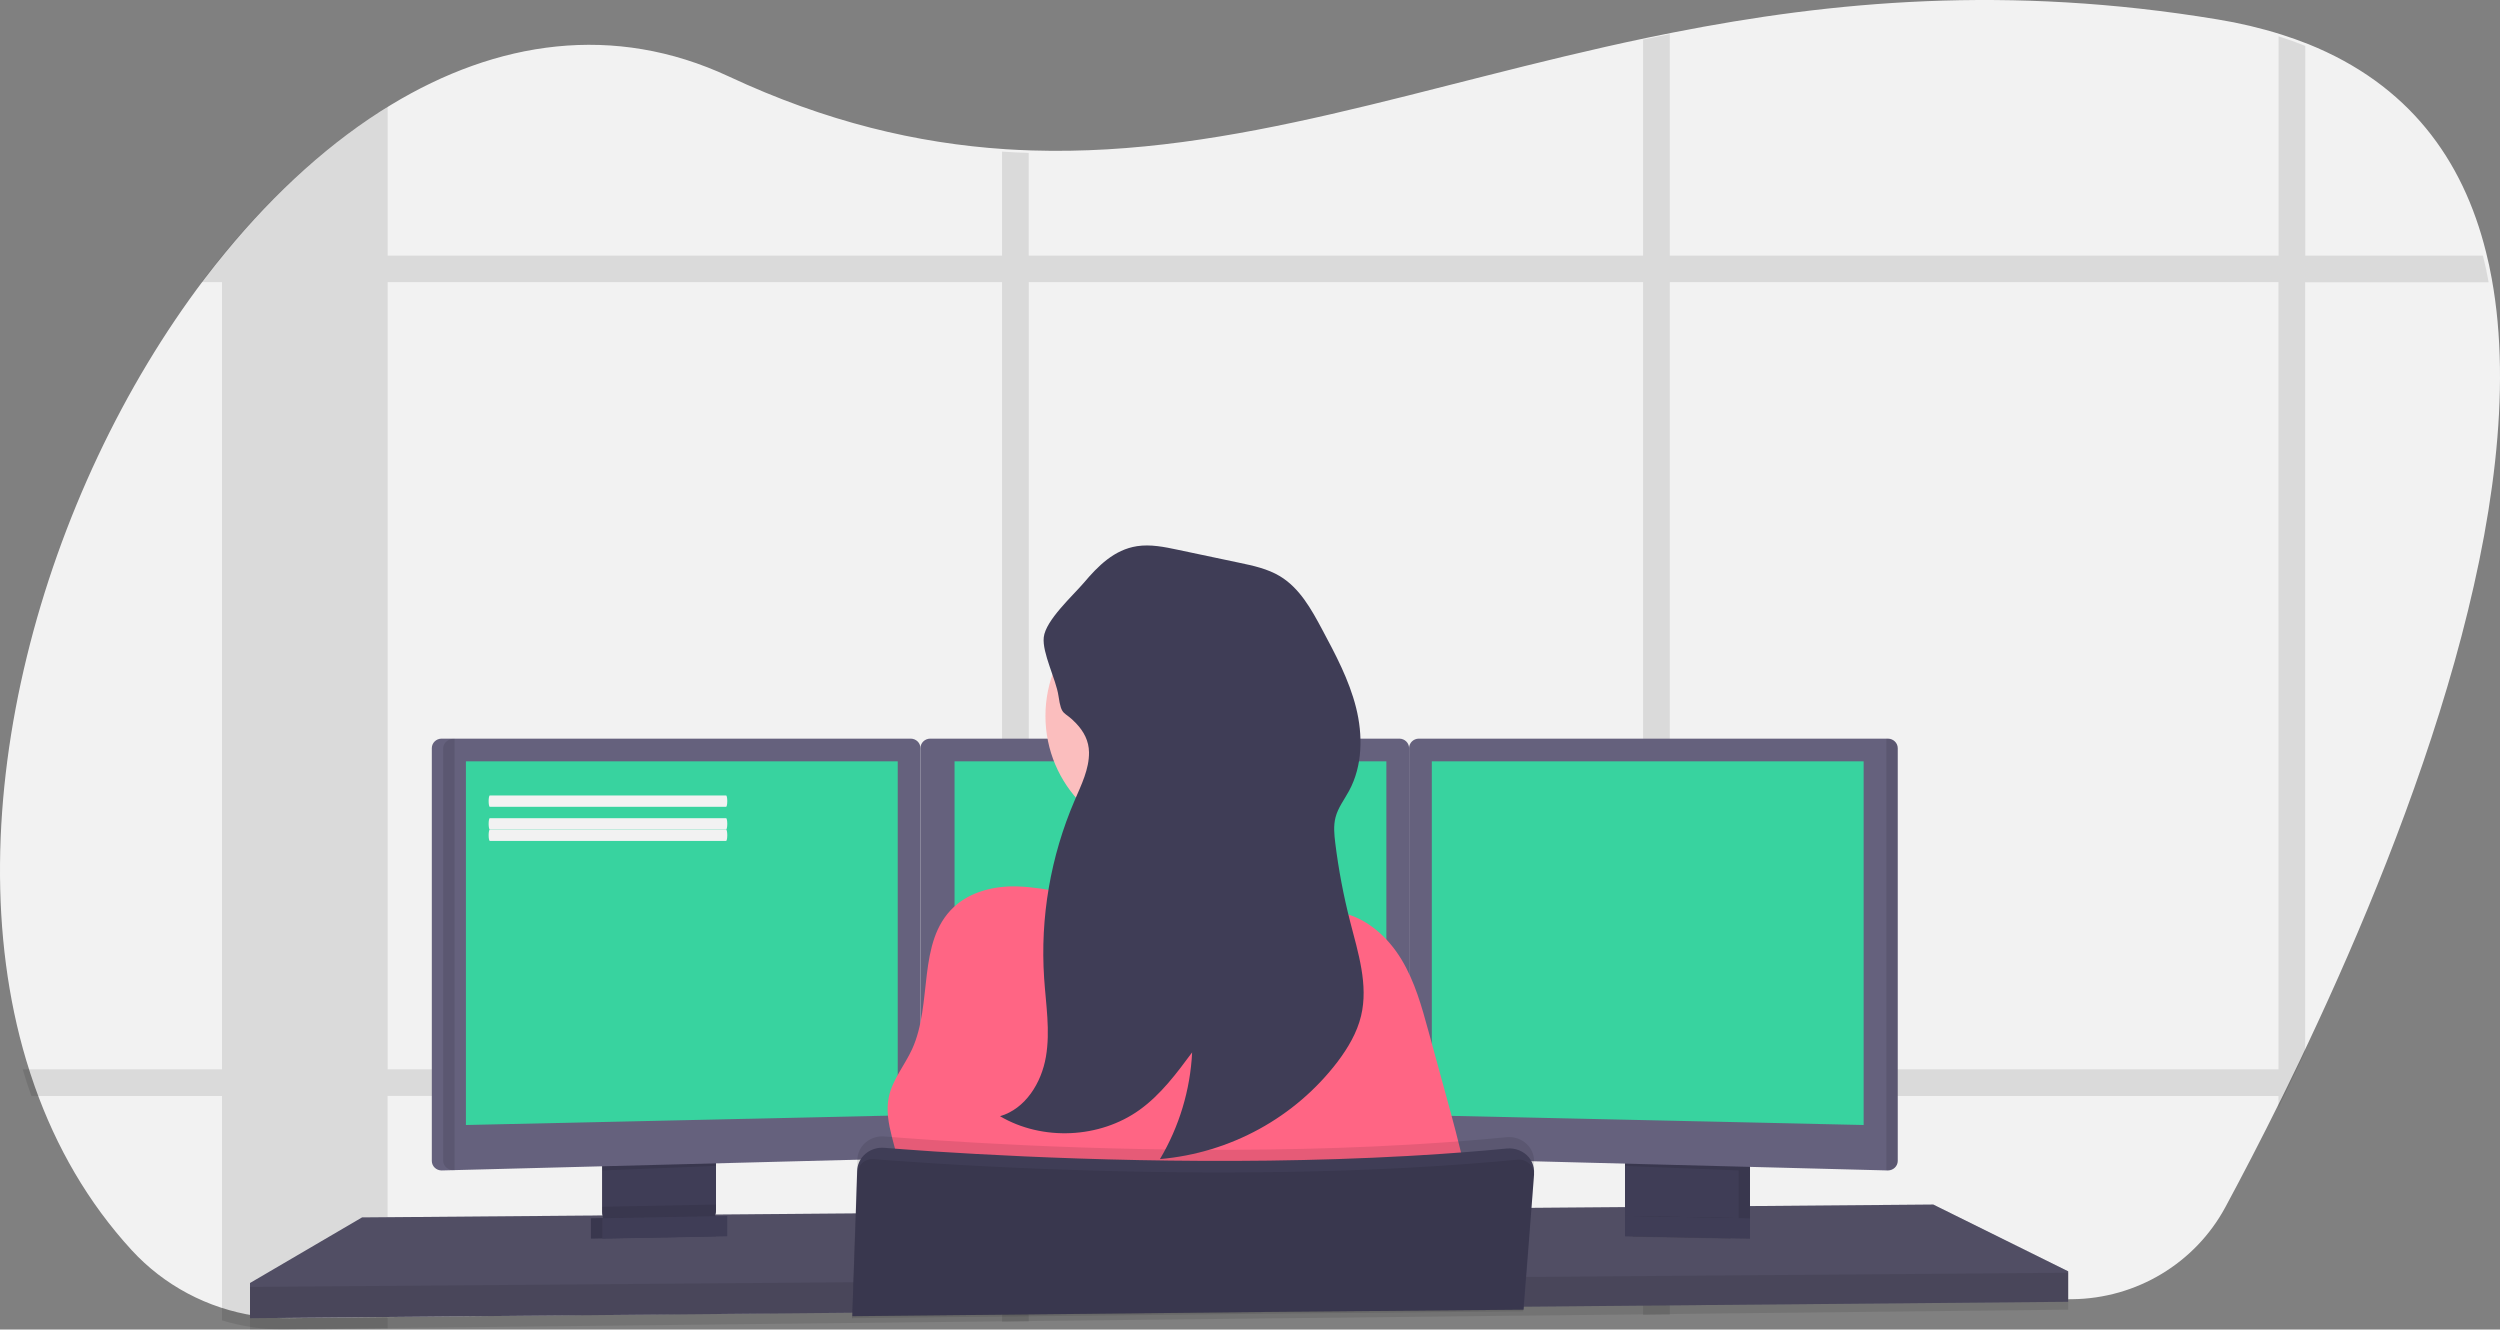 <?xml version="1.0" encoding="UTF-8"?>
<svg width="220px" height="117px" viewBox="0 0 220 117" version="1.1" xmlns="http://www.w3.org/2000/svg" xmlns:xlink="http://www.w3.org/1999/xlink">
    <rect x="0" y="0" width="220" height="117" fill="#808080" stroke="none"/>
    <!-- Generator: Sketch 58 (84663) - https://sketch.com -->
    <title>undraw_programmer_imem</title>
    <desc>Created with Sketch.</desc>
    <g id="Sales-Page" stroke="none" stroke-width="1" fill="none" fill-rule="evenodd">
        <g id="Desktop-HD" transform="translate(-625, -877)" fill-rule="nonzero">
            <g id="undraw_programmer_imem" transform="translate(625, 877)">
                <path d="M203.138,91.743 C202.893,92.266 202.649,92.783 202.405,93.292 C202.025,94.084 201.65,94.86 201.279,95.62 C201.114,95.957 200.949,96.288 200.789,96.619 C198.972,100.298 197.275,103.551 195.834,106.227 C193.171,111.166 188.003,114.272 182.353,114.33 L150.312,114.676 L149.974,114.676 L147.228,114.705 L144.878,114.73 L137.674,114.807 L137.382,114.807 L133.714,114.847 L133.602,114.847 L110.995,115.09 L90.816,115.299 L88.469,115.325 L73.89,115.482 L73.874,115.482 L64.419,115.582 L64.317,115.582 L34.421,115.902 L25.478,115.999 C24.716,116.007 23.955,115.97 23.198,115.886 L23.198,115.886 C22.941,115.856 22.683,115.823 22.427,115.783 C18.256,115.145 14.431,113.11 11.591,110.017 C7.743,105.823 4.944,100.93 3.063,95.62 C2.792,94.854 2.538,94.078 2.303,93.292 C-4.207,71.486 3.729,43.352 18.011,24.525 C18.61,23.738 19.218,22.97 19.837,22.222 L19.852,22.205 C24.244,16.862 29.169,12.398 34.415,9.224 C43.711,3.59 54.011,2.003 64.142,6.732 C72.714,10.736 80.717,12.618 88.475,13.129 C89.259,13.179 90.043,13.217 90.822,13.24 C108.618,13.795 125.297,7.44 144.882,3.338 C145.662,3.175 146.444,3.014 147.232,2.861 C161.204,0.106 176.703,-1.347 195.135,1.707 C197.05,2.017 198.94,2.465 200.789,3.047 C201.602,3.307 202.385,3.586 203.138,3.885 C211.936,7.432 216.734,13.985 218.773,22.197 C218.966,22.959 219.133,23.734 219.274,24.523 C222.889,44.275 212.302,72.294 203.138,91.743 Z" id="Path" fill="#F2F2F2"></path>
                <path d="M104.715,94.102 C104.63,94.891 104.498,95.674 104.32,96.447 L124.118,96.447 L124.118,94.102 L104.715,94.102 Z M88.181,107.349 L90.528,107.331 L90.528,101.537 C89.723,101.501 88.939,101.465 88.181,101.427 L88.181,107.349 Z M38.966,94.102 L38.966,96.447 L80.908,96.447 L80.908,94.102 L38.966,94.102 Z M218.499,22.493 L202.863,22.493 L202.863,4.04 C202.11,3.735 201.327,3.453 200.514,3.196 L200.514,22.493 L146.942,22.493 L146.942,3 C146.154,3.154 145.372,3.316 144.592,3.481 L144.592,22.493 L90.528,22.493 L90.528,13.455 C89.749,13.432 88.965,13.394 88.181,13.343 L88.181,22.493 L34.117,22.493 L34.117,9.416 C28.87,12.613 23.945,17.11 19.552,22.493 L19.537,22.493 L19.537,22.51 C18.918,23.269 18.309,24.042 17.712,24.83 L19.537,24.83 L19.537,94.102 L2,94.102 C2.234,94.894 2.487,95.675 2.761,96.447 L19.535,96.447 L19.535,116.193 C20.379,116.451 21.241,116.647 22.113,116.782 C22.369,116.822 22.627,116.855 22.884,116.885 L22.884,116.885 C23.641,116.969 24.403,117.007 25.164,116.999 L34.108,116.902 L34.108,96.443 L88.181,96.443 L88.181,116.313 L90.528,116.288 L90.528,96.447 L144.592,96.447 L144.592,115.716 L146.942,115.691 L146.942,96.447 L200.503,96.447 L200.503,97.453 C200.664,97.12 200.829,96.787 200.993,96.447 C201.364,95.681 201.739,94.899 202.12,94.102 C202.363,93.59 202.608,93.07 202.853,92.541 L202.853,24.838 L219,24.838 C218.858,24.038 218.691,23.256 218.499,22.493 Z M34.117,94.102 L34.117,24.83 L88.181,24.83 L88.181,94.102 L34.117,94.102 Z M90.533,94.102 L90.533,24.83 L144.592,24.83 L144.592,94.102 L90.533,94.102 Z M200.507,94.102 L146.942,94.102 L146.942,24.83 L200.503,24.83 L200.507,94.102 Z" id="Shape" fill="#000000" opacity="0.1"></path>
                <polygon id="Path" fill="#65617D" points="182 111.876 182 114.557 149.89 114.845 149.548 114.852 137.344 114.961 137.052 114.965 133.343 114.996 133.233 114.996 110.621 115.2 73.504 115.536 73.473 115.536 64.035 115.623 63.934 115.625 22 116 22 112.907 31.86 107.134 51.643 106.973 52.066 106.971 52.206 106.969 52.628 106.963 62.127 106.887 62.552 106.885 62.687 106.882 63.11 106.88 66.155 106.856 66.236 106.854 73.75 106.792 73.811 106.792 132.442 106.309 133.877 106.299 134.021 106.299 135.116 106.289 143.074 106.225 143.496 106.219 143.887 106.214 144.09 106.214 146.565 106.196 147.056 106.19 147.713 106.186 149.774 106.167 153.044 106.14 153.466 106.136 154.202 106.132 154.339 106.132 170.13 106"></polygon>
                <polygon id="Path" fill="#000000" opacity="0.2" points="182 111.876 182 114.557 149.89 114.845 149.548 114.852 137.344 114.961 137.052 114.965 133.343 114.996 133.233 114.996 110.621 115.2 73.504 115.536 73.473 115.536 64.035 115.623 63.934 115.625 22 116 22 112.907 31.86 107.134 51.643 106.973 52.066 106.971 52.206 106.969 52.628 106.963 62.127 106.887 62.552 106.885 62.687 106.882 63.11 106.88 66.155 106.856 66.236 106.854 73.75 106.792 73.811 106.792 132.442 106.309 133.877 106.299 134.021 106.299 135.116 106.289 143.074 106.225 143.496 106.219 143.887 106.214 144.09 106.214 146.565 106.196 147.056 106.19 147.713 106.186 149.774 106.167 153.044 106.14 153.466 106.136 154.202 106.132 154.339 106.132 170.13 106"></polygon>
                <path d="M63,101 L63,106.464 C63,106.993 62.711,107.474 62.258,107.701 C62.093,107.785 61.912,107.831 61.728,107.834 L54.329,108 C54.132,108.005 53.936,107.961 53.757,107.872 C53.295,107.65 52.999,107.164 53,106.63 L53,101 L63,101 Z" id="Path" fill="#3F3D56"></path>
                <path d="M63,101 L63,106.464 C63,106.993 62.711,107.474 62.258,107.701 C62.093,107.785 61.912,107.831 61.728,107.834 L54.329,108 C54.132,108.005 53.936,107.961 53.757,107.872 C53.295,107.65 52.999,107.164 53,106.63 L53,101 L63,101 Z" id="Path" fill="#000000" opacity="0.1"></path>
                <path d="M63,101 L63,106.464 C63,106.993 62.711,107.474 62.258,107.701 C62.093,107.785 61.912,107.831 61.728,107.834 L54.329,108 C54.132,108.005 53.936,107.961 53.757,107.872 C53.295,107.65 52.999,107.164 53,106.63 L53,101 L63,101 Z" id="Path" fill="#3F3D56"></path>
                <rect id="Rectangle" fill="#3F3D56" x="144" y="101" width="10" height="7"></rect>
                <rect id="Rectangle" fill="#000000" opacity="0.1" x="144" y="101" width="10" height="7"></rect>
                <rect id="Rectangle" fill="#3F3D56" x="143" y="101" width="10" height="7"></rect>
                <polygon id="Path" fill="#000000" opacity="0.1" points="63 101 63 102.596 53 103 53 101"></polygon>
                <path d="M81,65.828 L81,101.102 C80.995,101.549 80.63,101.914 80.17,101.93 L38.862,103 L38.851,103 C38.384,102.994 38.006,102.627 38,102.172 L38,65.828 C38.006,65.373 38.384,65.006 38.851,65 L80.149,65 C80.616,65.006 80.994,65.373 81,65.828 Z" id="Path" fill="#65617D"></path>
                <path d="M40,65 L40,103 L39.987,103 C39.445,102.994 39.007,102.627 39,102.172 L39,65.828 C39.007,65.373 39.445,65.006 39.987,65 L40,65 Z" id="Path" fill="#000000" opacity="0.1"></path>
                <polygon id="Path" fill="#38D39F" points="41 67 79 67 79 98.159 41 99"></polygon>
                <polygon id="Path" fill="#000000" opacity="0.1" points="153 101 153 103 143 102.607 143 101"></polygon>
                <path d="M167,65.828 L167,102.172 C166.994,102.631 166.61,103 166.138,103 L166.138,103 L124.83,101.93 C124.37,101.914 124.005,101.549 124,101.102 L124,65.828 C124.006,65.373 124.384,65.006 124.851,65 L166.14,65 C166.611,65.001 166.994,65.37 167,65.828 Z" id="Path" fill="#65617D"></path>
                <path d="M167,65.828 L167,102.172 C166.993,102.631 166.547,103 166,103 L166,103 L166,65 L166,65 C166.547,65 166.993,65.369 167,65.828 Z" id="Path" fill="#000000" opacity="0.1"></path>
                <polygon id="Path" fill="#38D39F" points="164 67 126 67 126 98.159 164 99"></polygon>
                <path d="M124,65.828 L124,101.102 C123.995,101.549 123.63,101.914 123.17,101.93 L81.862,103 L81.862,103 C81.39,103 81.006,102.631 81,102.172 L81,65.828 C81.006,65.373 81.384,65.006 81.851,65 L123.149,65 C123.616,65.006 123.994,65.373 124,65.828 Z" id="Path" fill="#65617D"></path>
                <polygon id="Path" fill="#38D39F" points="84 67 122 67 122 98.159 84 99"></polygon>
                <polygon id="Path" fill="#000000" opacity="0.1" points="182 112 182 115.25 149.89 115.6 149.548 115.608 137.344 115.74 137.052 115.745 133.343 115.782 133.233 115.782 110.621 116.03 73.504 116.438 73.473 116.438 64.035 116.543 63.934 116.545 22 117 22 113.25 64.803 112.918 64.904 112.918 73.568 112.847 73.608 112.847 133.44 112.38 133.501 112.38 133.537 112.377 133.636 112.377 134.649 112.37 134.957 112.37 150.702 112.245 151.632 112.24 151.839 112.237"></polygon>
                <circle id="Oval" fill="#FBBEBE" cx="103" cy="63" r="11"></circle>
                <path d="M114,79.844 C114,79.844 93.143,82.445 95.134,79.844 C95.855,78.904 96.054,76.117 96.014,72.942 C96.002,71.978 95.968,70.979 95.92,69.984 C95.69,65.216 95.134,60.557 95.134,60.557 C95.134,60.557 113.371,51.672 111.275,58.715 C110.436,61.56 110.711,65.557 111.348,69.308 C111.535,70.402 111.751,71.475 111.977,72.493 C112.53,74.978 113.205,77.431 114,79.844 L114,79.844 Z" id="Path" fill="#FBBEBE"></path>
                <path d="M107.069,79.446 C109.501,79.007 112.076,78.21 114.365,79.129 C114.967,79.37 115.52,79.723 116.137,79.925 C116.754,80.127 117.43,80.176 118.073,80.318 C120.329,80.817 122.159,82.493 123.334,84.441 C124.509,86.39 125.117,88.593 125.713,90.774 L127.171,96.099 C128.439,100.727 129.706,105.394 130,110.179 C112.35,111.165 94.66,111.263 77,110.474 C78.149,108.342 79.324,106.081 79.227,103.671 C79.13,101.261 77.708,98.884 78.221,96.509 C78.549,94.996 79.609,93.749 80.258,92.341 C82.107,88.317 80.668,82.901 83.918,79.838 C85.38,78.461 87.51,77.94 89.544,78.006 C92.139,78.09 94.795,78.88 97.362,79.265 C100.65,79.752 103.756,80.04 107.069,79.446 Z" id="Path" fill="#FF6584"></path>
                <path d="M134.994,102.33 L134.973,102.617 L134.973,102.637 L134.938,103.097 L134.66,106.803 L134.324,111.269 L134.228,112.526 L134.019,115.217 L134.019,115.251 L111.683,115.451 L75.029,115.832 L75.029,116 L75,116 L75,115.832 L75,115.776 L75.094,112.9 L75.273,107.282 L75.428,102.519 L75.443,102.044 C75.461,101.465 75.727,100.919 76.178,100.534 C76.629,100.149 77.225,99.958 77.826,100.008 C78.812,100.088 80.091,100.186 81.622,100.29 L82.248,100.334 C91.084,100.923 107.414,101.684 123.893,100.734 C124.24,100.716 124.588,100.696 124.937,100.672 C127.492,100.518 130.045,100.32 132.573,100.072 C133.22,100.007 133.863,100.22 134.331,100.654 C134.798,101.088 135.041,101.698 134.994,102.32 L134.994,102.33 Z" id="Path" fill="#000000" opacity="0.1"></path>
                <path d="M75,115.992 L75,115.826 L111.676,115.449 L134.021,115.251 L134.084,115.251 L134.084,115.218 L134.293,112.562 L134.382,111.377 L134.725,106.909 L134.994,103.373 L134.994,103.286 C135.007,103.123 134.999,102.959 134.971,102.798 C134.972,102.791 134.972,102.784 134.971,102.778 C134.914,102.444 134.77,102.129 134.554,101.861 C134.086,101.294 133.342,100.995 132.586,101.071 C130.057,101.316 127.503,101.511 124.947,101.663 C124.598,101.687 124.25,101.707 123.903,101.725 C107.418,102.651 91.08,101.901 82.24,101.33 L81.614,101.286 C80.083,101.183 78.803,101.088 77.817,101.007 C76.694,100.918 75.681,101.645 75.47,102.693 C75.449,102.8 75.436,102.908 75.432,103.017 L75.29,107.395 L75.096,112.941 L75.004,115.779 L75.004,115.834 L75.004,116 L75,115.992 Z" id="Path" fill="#3F3D56"></path>
                <path d="M134.997,103.472 L134.74,106.651 L134.358,111.389 L134.262,112.575 L134.054,115.231 L134.041,115.363 L134.041,115.399 L134.041,115.399 L134.01,115.706 L134.033,115.399 L133.972,115.399 L111.648,115.606 L75,116 L75,115.942 L75.102,112.965 L75.311,107.146 L75.444,103.28 C75.458,102.833 75.698,102.423 76.083,102.191 C76.319,102.047 76.595,101.982 76.872,102.004 C77.31,102.04 77.848,102.081 78.476,102.127 C79.496,102.201 80.754,102.288 82.219,102.38 C84.931,102.55 88.334,102.732 92.234,102.881 C103.083,103.296 117.73,103.435 131.642,102.224 C132.268,102.17 132.914,102.11 133.547,102.05 C133.797,102.025 134.049,102.073 134.273,102.187 C134.336,102.218 134.396,102.256 134.452,102.299 C134.634,102.43 134.778,102.605 134.869,102.809 C134.891,102.849 134.908,102.892 134.922,102.935 C134.984,103.107 135.01,103.29 134.997,103.472 Z" id="Path" fill="#000000" opacity="0.1"></path>
                <path d="M63,106 L63,106.672 C63,107.17 62.711,107.624 62.258,107.838 L53.757,108 C53.295,107.79 52.999,107.332 53,106.827 L53,106.196 L63,106 Z" id="Path" fill="#000000" opacity="0.1"></path>
                <polygon id="Path" fill="#3F3D56" points="63 108.793 52 109 52 107.207 63 107"></polygon>
                <polygon id="Path" fill="#000000" opacity="0.1" points="63 108.793 52 109 52 107.207 63 107"></polygon>
                <polygon id="Path" fill="#3F3D56" points="64 108.793 53 109 53 107.207 64 107"></polygon>
                <path d="M143,107 L143,107.672 C143,108.17 143.289,108.624 143.742,108.838 L152.243,109 C152.705,108.79 153.001,108.332 153,107.827 L153,107.196 L143,107 Z" id="Path" fill="#000000" opacity="0.1"></path>
                <polygon id="Path" fill="#000000" opacity="0.1" points="143 108.793 154 109 154 107.207 143 107"></polygon>
                <polygon id="Path" fill="#3F3D56" points="143 108.793 154 109 154 107.207 143 107"></polygon>
                <path d="M95.833,66.207 C95.85,67.676 95.162,69.061 94.577,70.419 C92.448,75.365 91.526,80.735 91.885,86.097 C92.04,88.406 92.433,90.714 92.04,93.001 C91.647,95.289 90.248,97.57 88,98.227 C91.727,100.42 96.773,100.189 100.282,97.669 C102.151,96.325 103.544,94.451 104.907,92.609 C104.745,95.919 103.774,99.141 102.076,102 C108.281,101.458 113.961,98.345 117.707,93.434 C118.624,92.214 119.421,90.876 119.774,89.398 C120.431,86.67 119.515,83.835 118.815,81.109 C118.23,78.83 117.792,76.517 117.503,74.184 C117.412,73.436 117.337,72.668 117.524,71.938 C117.737,71.084 118.305,70.362 118.724,69.583 C119.914,67.372 119.942,64.694 119.332,62.264 C118.722,59.834 117.527,57.592 116.342,55.378 C115.394,53.603 114.365,51.746 112.63,50.703 C111.545,50.052 110.291,49.781 109.04,49.519 L103.646,48.38 C102.466,48.13 101.251,47.88 100.059,48.063 C98.045,48.373 96.627,49.809 95.381,51.282 C94.405,52.428 92.019,54.579 91.851,56.079 C91.698,57.462 92.935,59.779 93.146,61.238 C93.422,63.126 93.618,62.497 94.698,63.655 C95.381,64.373 95.821,65.202 95.833,66.207 Z" id="Path" fill="#3F3D56"></path>
                <path d="M63.896,71 L43.104,71 C43.047,71 43,70.776 43,70.5 C43,70.224 43.047,70 43.104,70 L63.896,70 C63.953,70 64,70.224 64,70.5 C64,70.776 63.953,71 63.896,71 Z" id="Path" fill="#F2F2F2"></path>
                <path d="M63.896,73 L43.104,73 C43.047,73 43,72.776 43,72.5 C43,72.224 43.047,72 43.104,72 L63.896,72 C63.953,72 64,72.224 64,72.5 C64,72.776 63.953,73 63.896,73 Z" id="Path" fill="#F2F2F2"></path>
                <path d="M63.896,74 L43.104,74 C43.047,74 43,73.776 43,73.5 C43,73.224 43.047,73 43.104,73 L63.896,73 C63.953,73 64,73.224 64,73.5 C64,73.776 63.953,74 63.896,74 Z" id="Path" fill="#F2F2F2"></path>
            </g>
        </g>
    </g>
</svg>
